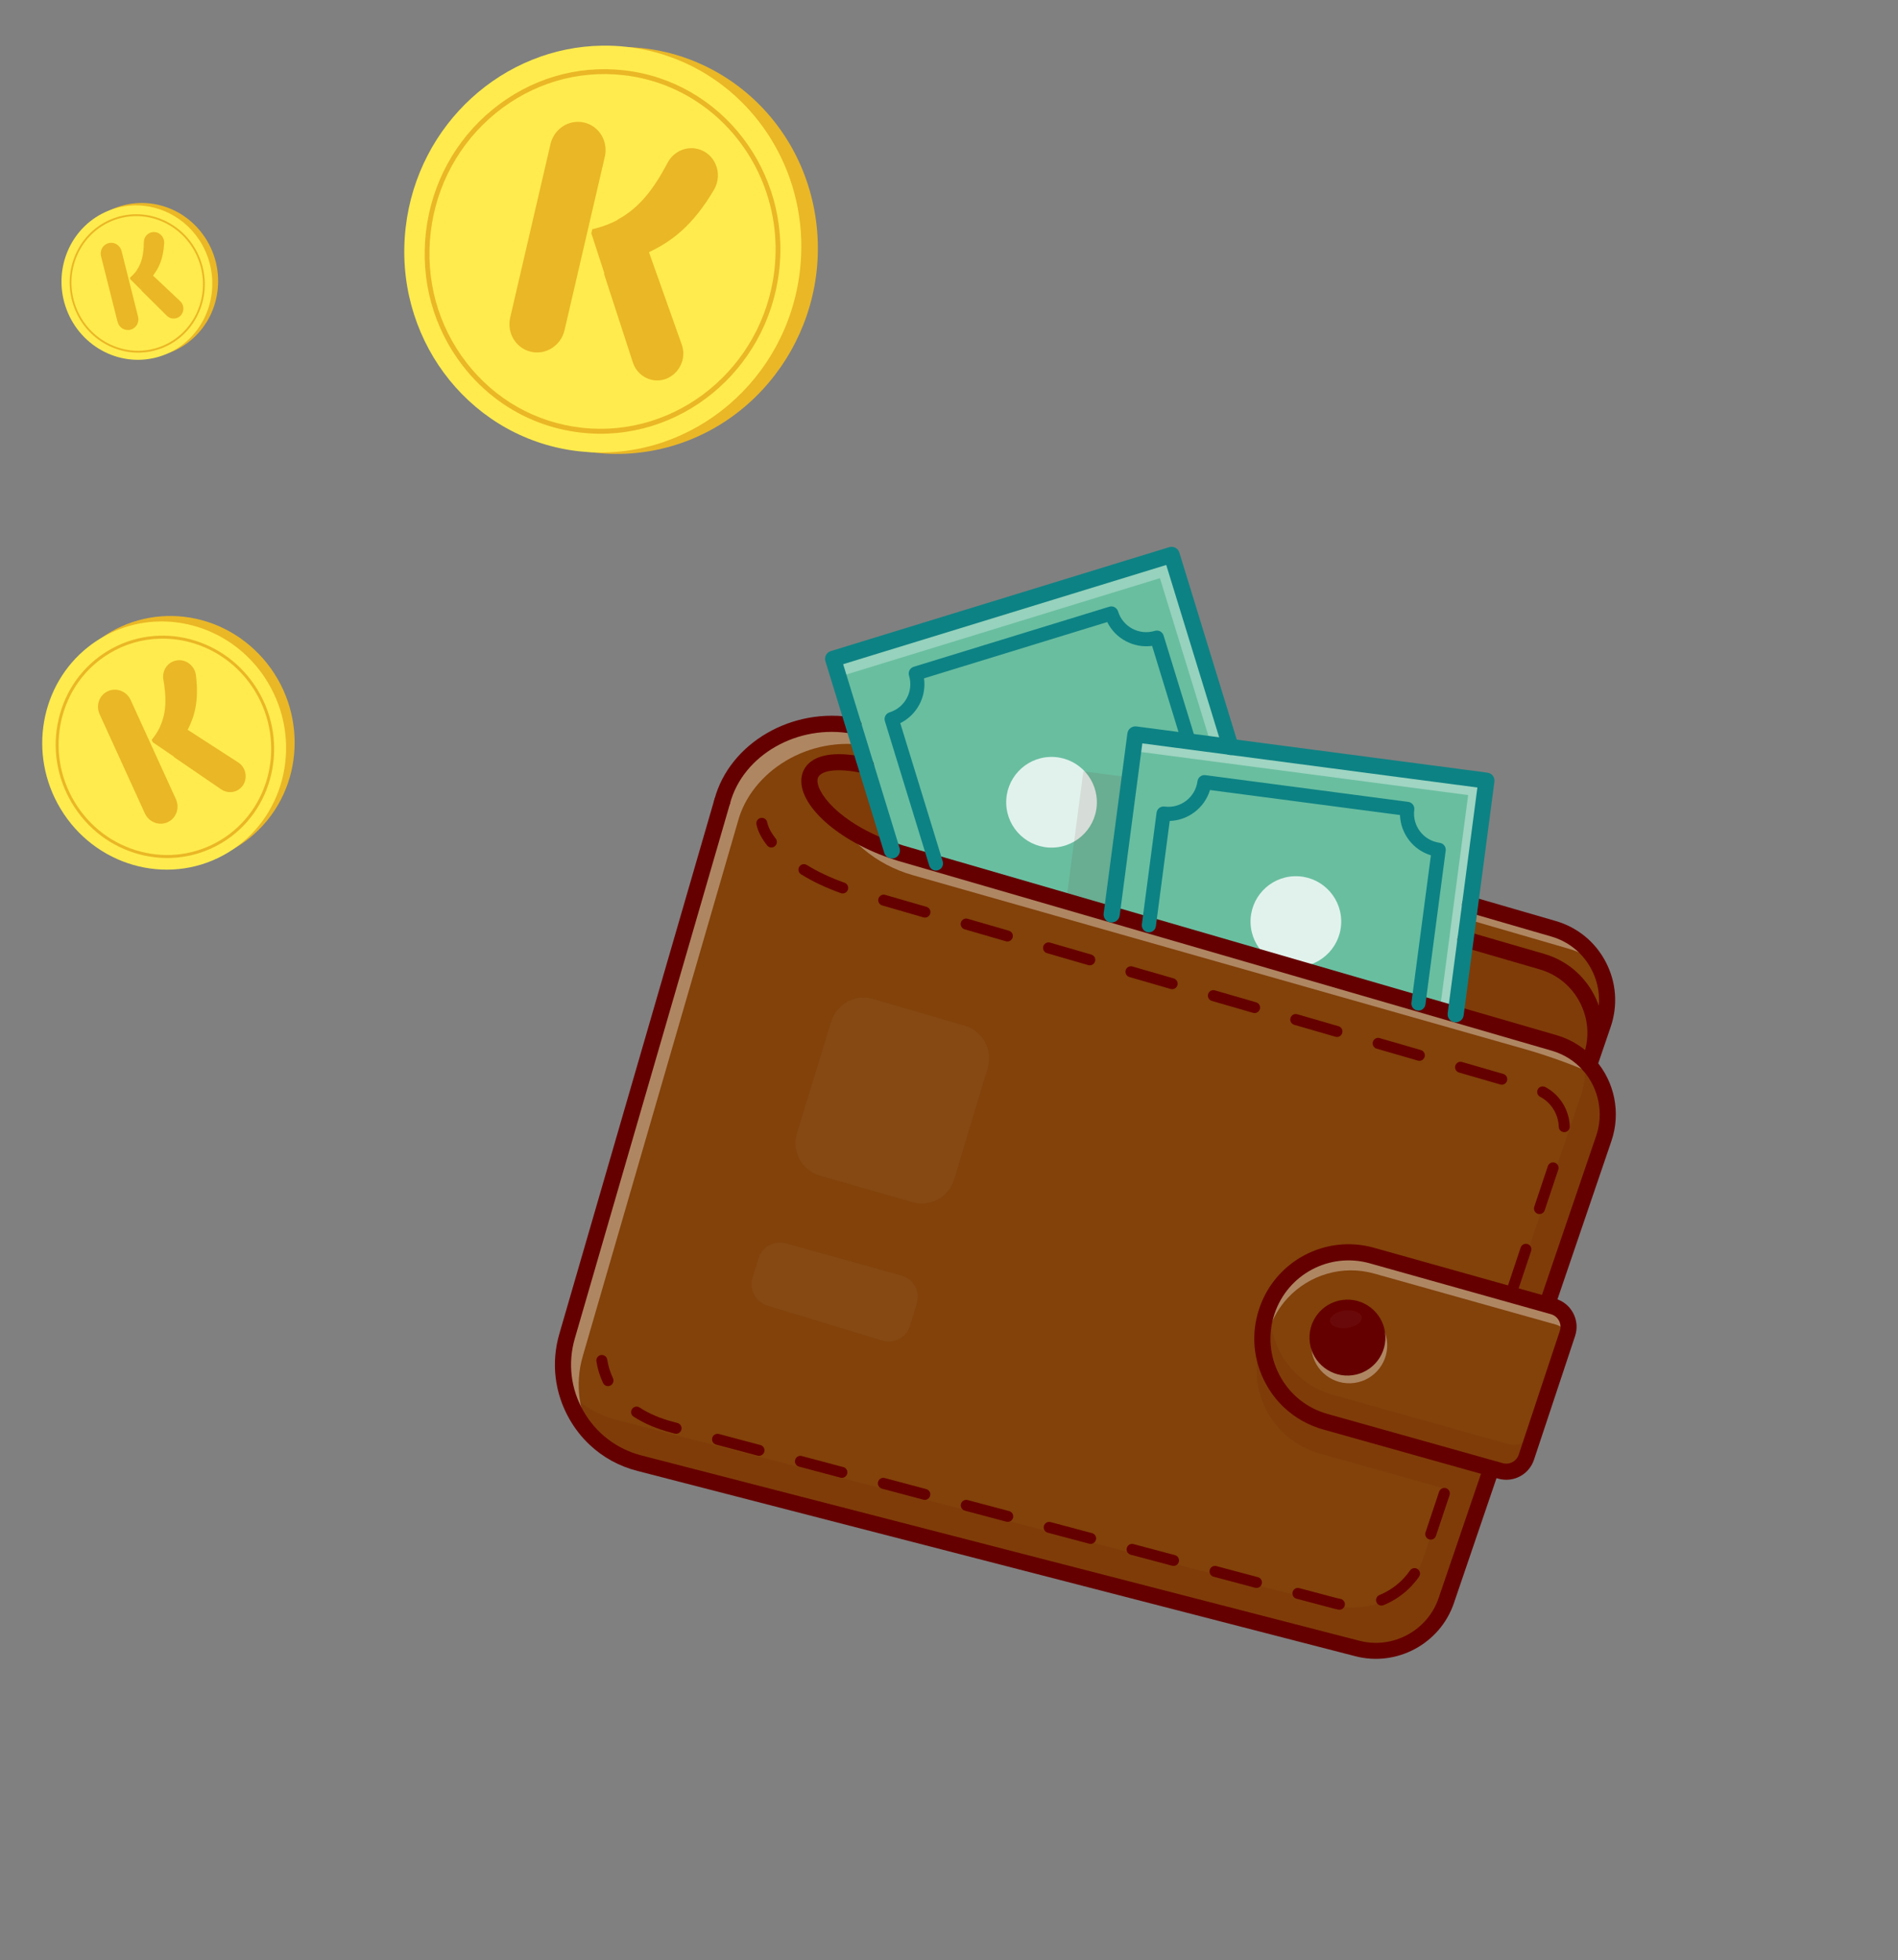 <svg width="215" height="222" viewBox="0 0 215 222" fill="none" xmlns="http://www.w3.org/2000/svg">
<rect x="0" y="0" width="215" height="222" fill="#808080" stroke="none"/>
<path d="M153.774 186.691L72.433 165.704C66.134 164.08 62.421 157.566 64.236 151.316L81.81 90.766C83.319 85.121 89.816 80.923 96.702 82.196L166.529 102.438L175.969 105.179C180.584 106.515 183.145 111.437 181.591 115.986L180.009 120.63C181.938 122.819 182.682 125.949 181.669 128.921L163.821 181.271C162.409 185.428 158.026 187.791 153.774 186.691Z" fill="#82420A"/>
<g opacity="0.3">
<path opacity="0.3" d="M100.861 95.737C95.586 95.879 84.626 84.619 97.699 86.629L166.011 106.389L174.648 108.896C179.264 110.233 181.824 115.154 180.274 119.699" fill="#650000"/>
</g>
<g opacity="0.3">
<path opacity="0.3" d="M153.775 186.691L72.434 165.704C68.175 164.605 65.095 161.267 64.115 157.29C65.586 158.95 67.546 160.201 69.856 160.801L151.197 181.788C155.449 182.888 159.832 180.525 161.248 176.364L163.879 168.651L149.479 164.607C144.112 163.099 141.089 157.413 142.849 152.118C143.305 150.741 144.041 149.53 144.974 148.531C147.393 145.94 151.138 144.77 154.761 145.786L170.197 150.118L174.076 151.209L167.76 169.732L163.832 181.26C162.41 185.428 158.027 187.791 153.775 186.691Z" fill="#650000"/>
</g>
<g opacity="0.3">
<path opacity="0.3" d="M174.069 151.216L170.19 150.125L179.091 124.01C179.574 122.59 179.658 121.138 179.403 119.772C179.637 119.901 179.902 120.046 180.163 120.182L180.017 120.623C181.945 122.812 182.689 125.941 181.676 128.913L174.069 151.216Z" fill="#650000"/>
</g>
<g opacity="0.6">
<path opacity="0.6" d="M180.857 121.769C178.192 120.58 175.443 119.584 172.633 118.783L103.381 99.106C101.314 98.515 99.386 97.505 97.752 96.108C96.625 95.144 95.272 93.847 93.828 92.159C96.647 94.566 99.61 96.326 102.75 97.319C102.75 97.319 175.019 117.808 175.19 117.859C175.357 117.913 180.857 121.769 180.857 121.769Z" fill="white"/>
</g>
<g opacity="0.6">
<path opacity="0.6" d="M181.058 109.303C180.139 108.465 179.023 107.825 177.744 107.454L168.304 104.713L98.477 84.471C91.595 83.202 85.094 87.396 83.585 93.041L66.011 153.598C65.084 156.8 65.6 160.064 67.175 162.712C64.294 159.838 63.013 155.52 64.234 151.32L81.811 90.766C83.32 85.121 89.818 80.923 96.703 82.196L166.53 102.438L175.97 105.179C178.255 105.835 180.031 107.372 181.058 109.303Z" fill="white"/>
</g>
<path d="M134.946 106.184L120.78 102.058L101.038 96.305L98.092 86.711L94.374 74.608L132.718 62.835L139.398 84.595L138.403 89.413L134.946 106.184Z" fill="#69BEA0"/>
<path d="M134.666 83.973L131.051 72.204C128.868 72.873 126.561 71.651 125.892 69.468L103.739 76.271C104.408 78.454 103.185 80.761 101.003 81.43L103.054 88.121L106.024 97.791L126.053 103.936L128.318 87.793L128.633 86.727L128.963 83.43L134.666 83.973Z" fill="#69BEA0"/>
<path d="M119.291 95.988C122.126 95.89 124.345 93.514 124.248 90.679C124.151 87.844 121.774 85.625 118.939 85.722C116.105 85.819 113.885 88.196 113.983 91.031C114.08 93.865 116.457 96.085 119.291 95.988Z" fill="#E1F2EC"/>
<g opacity="0.3">
<path opacity="0.3" d="M134.946 106.184L120.78 102.059L121.148 99.26L121.671 95.306L122.717 87.352L133.501 88.769L138.403 89.413L134.946 106.184Z" fill="#650000"/>
</g>
<path d="M164.894 114.876L166.01 106.389L166.532 102.434L168.377 88.409L139.398 84.594L128.609 83.174L127.563 91.128L127.041 95.082L125.928 103.566" fill="#69BEA0"/>
<path d="M160.679 113.649L161.799 105.165L162.974 96.235C160.712 95.94 159.121 93.863 159.417 91.601L136.441 88.576C136.146 90.837 134.069 92.428 131.807 92.133L131.257 96.299L130.141 104.78" fill="#69BEA0"/>
<g opacity="0.6">
<path opacity="0.6" d="M164.894 114.876L163.103 114.354L163.942 108.021L164.457 104.067L166.308 90.042L137.325 86.224L128.364 85.047L128.609 83.174L139.398 84.594L168.377 88.409L166.532 102.434L166.01 106.389L164.894 114.876Z" fill="white"/>
</g>
<g opacity="0.55">
<path opacity="0.55" d="M139.398 84.595L137.179 84.298L131.394 65.477L95 76.655L94.374 74.608L132.718 62.835L139.398 84.595Z" fill="white"/>
</g>
<path d="M146.969 109.497C149.804 109.4 152.023 107.023 151.926 104.189C151.829 101.354 149.452 99.135 146.617 99.232C143.782 99.329 141.563 101.706 141.66 104.54C141.758 107.375 144.134 109.594 146.969 109.497Z" fill="#E1F2EC"/>
<path d="M66.826 163.652C65.918 162.804 65.131 161.811 64.498 160.696C62.817 157.746 62.412 154.327 63.359 151.062L80.932 90.511C81.074 90.024 81.578 89.746 82.065 89.888C82.548 90.026 82.829 90.534 82.687 91.021L65.114 151.578C64.305 154.36 64.652 157.282 66.085 159.797C67.519 162.313 69.856 164.1 72.66 164.827L154.001 185.814C157.77 186.79 161.707 184.664 162.963 180.98L180.811 128.63C181.681 126.089 181.109 123.255 179.334 121.237C178.393 120.169 177.17 119.394 175.795 118.995L101.789 97.51C101.402 97.393 101.053 97.278 100.736 97.166C94.431 94.98 90.007 90.706 90.877 87.648C91.156 86.664 92.437 84.513 98.293 85.818C98.782 85.927 99.094 86.416 98.984 86.905C98.874 87.395 98.386 87.707 97.897 87.597C94.582 86.856 92.865 87.34 92.635 88.14C92.252 89.497 94.898 93.198 101.342 95.432C101.641 95.535 101.968 95.643 102.316 95.751L176.305 117.226C178.013 117.719 179.535 118.684 180.702 120.012C182.913 122.518 183.617 126.04 182.541 129.204L164.693 181.554C163.133 186.138 158.239 188.779 153.547 187.568L72.206 166.581C70.155 166.06 68.327 165.053 66.826 163.652Z" fill="#650000"/>
<path d="M165.385 107.057C165.142 106.83 165.031 106.475 165.132 106.134C165.273 105.647 165.777 105.37 166.264 105.511L174.902 108.019C177.374 108.736 179.39 110.387 180.58 112.675C181.77 114.963 181.969 117.562 181.138 119.997C180.975 120.477 180.456 120.727 179.979 120.568C179.502 120.408 179.248 119.886 179.408 119.409C180.076 117.448 179.92 115.357 178.963 113.518C178.007 111.68 176.385 110.349 174.392 109.774L165.754 107.266C165.616 107.225 165.487 107.152 165.385 107.057Z" fill="#650000"/>
<path d="M86.956 95.809C86.934 95.789 86.908 95.765 86.893 95.737C86.246 94.915 85.839 94.113 85.69 93.362C85.622 93.027 85.839 92.699 86.175 92.631C86.51 92.564 86.838 92.781 86.906 93.116C87.016 93.668 87.351 94.308 87.87 94.969C88.079 95.239 88.036 95.628 87.762 95.841C87.519 96.036 87.174 96.013 86.956 95.809Z" fill="#650000"/>
<path d="M71.685 160.372C71.471 160.172 71.424 159.836 71.588 159.581C71.775 159.293 72.159 159.209 72.447 159.397C73.544 160.108 74.861 160.665 76.359 161.049L76.742 161.149C77.076 161.236 77.274 161.577 77.183 161.908C77.096 162.241 76.754 162.439 76.424 162.349L76.044 162.246C74.422 161.826 72.98 161.214 71.772 160.433C71.739 160.416 71.71 160.396 71.685 160.372ZM80.856 163.453C80.692 163.3 80.617 163.067 80.68 162.839C80.767 162.506 81.108 162.308 81.439 162.398L86.135 163.648C86.469 163.735 86.667 164.076 86.576 164.407C86.489 164.74 86.148 164.938 85.818 164.848L81.121 163.598C81.018 163.57 80.928 163.52 80.856 163.453ZM90.246 165.948C90.082 165.796 90.007 165.562 90.07 165.335C90.157 165.002 90.498 164.803 90.828 164.894L95.525 166.144C95.859 166.231 96.057 166.572 95.966 166.902C95.876 167.233 95.538 167.434 95.207 167.343L90.511 166.094C90.408 166.066 90.318 166.016 90.246 165.948ZM99.639 168.44C99.475 168.288 99.4 168.055 99.463 167.827C99.55 167.494 99.891 167.295 100.222 167.386L104.918 168.636C105.252 168.723 105.45 169.064 105.359 169.394C105.272 169.728 104.931 169.926 104.601 169.836L99.904 168.586C99.801 168.558 99.711 168.508 99.639 168.44ZM109.032 170.932C108.868 170.78 108.793 170.547 108.856 170.319C108.943 169.986 109.285 169.788 109.615 169.878L114.312 171.128C114.645 171.215 114.843 171.556 114.753 171.887C114.666 172.22 114.324 172.418 113.994 172.328L109.297 171.078C109.191 171.054 109.105 171 109.032 170.932ZM118.422 173.428C118.258 173.275 118.183 173.042 118.246 172.815C118.333 172.481 118.674 172.283 119.005 172.374L123.701 173.623C124.035 173.711 124.233 174.052 124.142 174.382C124.055 174.716 123.714 174.914 123.384 174.823L118.687 173.574C118.584 173.546 118.494 173.496 118.422 173.428ZM127.815 175.92C127.651 175.767 127.576 175.534 127.639 175.307C127.726 174.973 128.068 174.775 128.398 174.866L133.095 176.116C133.428 176.203 133.626 176.544 133.536 176.874C133.449 177.208 133.107 177.406 132.777 177.315L128.08 176.066C127.981 176.041 127.888 175.988 127.815 175.92ZM137.208 178.412C137.045 178.26 136.97 178.026 137.032 177.799C137.119 177.466 137.461 177.267 137.791 177.358L142.488 178.608C142.821 178.695 143.02 179.036 142.929 179.366C142.842 179.7 142.5 179.898 142.17 179.807L137.473 178.558C137.371 178.537 137.281 178.48 137.208 178.412ZM146.598 180.908C146.434 180.755 146.359 180.522 146.422 180.295C146.509 179.961 146.851 179.763 147.181 179.854L151.373 180.966C151.526 181.006 151.685 181.04 151.841 181.069C152.177 181.132 152.4 181.462 152.334 181.795C152.272 182.131 151.941 182.353 151.609 182.287C151.424 182.252 151.24 182.209 151.059 182.162L146.867 181.05C146.764 181.029 146.671 180.976 146.598 180.908ZM156.069 181.663C156.003 181.602 155.955 181.53 155.92 181.443C155.79 181.124 155.943 180.763 156.262 180.633C157.299 180.207 158.248 179.555 159.011 178.738C159.269 178.461 159.505 178.165 159.72 177.855C159.914 177.574 160.302 177.501 160.583 177.695C160.864 177.89 160.937 178.278 160.743 178.559C160.495 178.919 160.215 179.263 159.916 179.582C159.034 180.527 157.931 181.286 156.727 181.781C156.495 181.877 156.239 181.823 156.069 181.663ZM161.645 174.19C161.474 174.031 161.398 173.777 161.478 173.538L163.019 168.93C163.128 168.603 163.48 168.429 163.808 168.537C164.135 168.646 164.309 168.998 164.201 169.326L162.66 173.934C162.551 174.261 162.198 174.435 161.871 174.327C161.786 174.295 161.71 174.251 161.645 174.19ZM90.642 98.937C90.432 98.74 90.382 98.415 90.538 98.16C90.718 97.865 91.102 97.775 91.393 97.958C92.669 98.741 94.106 99.416 95.666 99.968C95.99 100.08 96.16 100.436 96.045 100.764C95.933 101.088 95.576 101.258 95.249 101.143C93.607 100.563 92.091 99.848 90.744 99.018C90.708 98.991 90.671 98.964 90.642 98.937ZM164.727 164.974C164.556 164.815 164.48 164.56 164.56 164.322L166.101 159.714C166.21 159.386 166.562 159.212 166.89 159.321C167.217 159.429 167.391 159.782 167.283 160.109L165.742 164.718C165.633 165.045 165.28 165.219 164.953 165.11C164.868 165.078 164.789 165.032 164.727 164.974ZM99.682 102.398C99.515 102.242 99.44 102.002 99.509 101.767C99.607 101.437 99.948 101.246 100.279 101.343L104.948 102.696C105.278 102.794 105.469 103.135 105.371 103.466C105.274 103.796 104.932 103.988 104.602 103.89L99.933 102.537C99.841 102.512 99.751 102.463 99.682 102.398ZM109.019 105.103C108.852 104.947 108.777 104.707 108.846 104.472C108.944 104.142 109.286 103.951 109.616 104.049L114.285 105.401C114.615 105.499 114.806 105.84 114.709 106.171C114.611 106.501 114.269 106.693 113.939 106.595L109.27 105.242C109.174 105.214 109.088 105.168 109.019 105.103ZM167.805 155.754C167.634 155.595 167.559 155.34 167.639 155.102L169.18 150.494C169.288 150.167 169.641 149.993 169.968 150.101C170.296 150.209 170.47 150.562 170.361 150.89L168.82 155.498C168.712 155.825 168.359 155.999 168.032 155.891C167.943 155.862 167.871 155.815 167.805 155.754ZM118.353 107.805C118.185 107.649 118.11 107.409 118.18 107.174C118.277 106.844 118.619 106.653 118.95 106.75L123.618 108.103C123.949 108.2 124.14 108.542 124.042 108.873C123.944 109.203 123.603 109.394 123.272 109.297L118.604 107.944C118.504 107.919 118.422 107.869 118.353 107.805ZM127.686 110.507C127.519 110.35 127.444 110.11 127.513 109.876C127.611 109.545 127.953 109.354 128.283 109.452L132.952 110.804C133.282 110.902 133.473 111.244 133.376 111.574C133.278 111.905 132.936 112.096 132.606 111.998L127.937 110.646C127.841 110.624 127.755 110.571 127.686 110.507ZM170.884 146.541C170.713 146.382 170.638 146.128 170.717 145.889L172.258 141.281C172.367 140.954 172.72 140.78 173.047 140.888C173.374 140.997 173.548 141.349 173.44 141.677L171.899 146.285C171.79 146.612 171.438 146.786 171.11 146.678C171.025 146.646 170.946 146.599 170.884 146.541ZM137.023 113.212C136.856 113.056 136.781 112.815 136.85 112.581C136.948 112.25 137.29 112.059 137.62 112.157L142.289 113.509C142.619 113.607 142.811 113.949 142.713 114.279C142.615 114.61 142.273 114.801 141.943 114.703L137.274 113.351C137.175 113.326 137.092 113.276 137.023 113.212ZM146.353 115.917C146.186 115.761 146.111 115.521 146.181 115.286C146.278 114.956 146.62 114.765 146.951 114.862L151.619 116.215C151.95 116.312 152.141 116.654 152.043 116.985C151.945 117.315 151.604 117.506 151.273 117.409L146.605 116.056C146.509 116.028 146.423 115.981 146.353 115.917ZM173.962 137.322C173.792 137.162 173.716 136.908 173.796 136.669L175.337 132.061C175.445 131.734 175.798 131.56 176.125 131.668C176.453 131.777 176.627 132.13 176.518 132.457L174.977 137.065C174.869 137.392 174.516 137.566 174.189 137.458C174.1 137.429 174.024 137.379 173.962 137.322ZM155.687 118.619C155.52 118.462 155.445 118.222 155.514 117.988C155.612 117.657 155.954 117.466 156.284 117.564L160.953 118.916C161.283 119.014 161.474 119.356 161.377 119.686C161.279 120.017 160.937 120.208 160.607 120.11L155.938 118.758C155.846 118.733 155.756 118.683 155.687 118.619ZM165.024 121.324C164.857 121.168 164.782 120.927 164.851 120.693C164.949 120.362 165.291 120.171 165.621 120.269L170.29 121.621C170.62 121.719 170.811 122.061 170.714 122.391C170.616 122.722 170.274 122.913 169.944 122.815L165.275 121.463C165.176 121.438 165.093 121.388 165.024 121.324ZM176.772 128.048C176.655 127.939 176.576 127.783 176.574 127.611C176.545 126.557 176.088 125.538 175.314 124.816C175.056 124.575 174.771 124.37 174.459 124.208C174.154 124.046 174.04 123.674 174.198 123.366C174.36 123.061 174.732 122.947 175.04 123.105C175.449 123.316 175.827 123.588 176.165 123.904C177.179 124.85 177.784 126.191 177.818 127.576C177.826 127.917 177.558 128.204 177.214 128.215C177.041 128.218 176.888 128.156 176.772 128.048Z" fill="#650000"/>
<path d="M68.449 156.807C68.395 156.756 68.351 156.694 68.316 156.622C67.949 155.857 67.692 155.032 67.56 154.168C67.51 153.828 67.738 153.511 68.074 153.457C68.414 153.407 68.731 153.635 68.785 153.971C68.902 154.713 69.123 155.423 69.434 156.08C69.582 156.388 69.45 156.762 69.142 156.91C68.907 157.031 68.631 156.977 68.449 156.807Z" fill="#650000"/>
<path d="M179.389 121.295C179.134 121.058 179.027 120.685 179.145 120.333L180.73 115.691C181.398 113.73 181.242 111.639 180.286 109.8C179.329 107.962 177.707 106.631 175.714 106.056L166.274 103.316C165.787 103.174 165.51 102.67 165.651 102.183C165.793 101.697 166.297 101.419 166.784 101.561L176.224 104.301C178.697 105.018 180.717 106.672 181.903 108.957C183.089 111.241 183.287 113.841 182.457 116.283L180.871 120.924C180.708 121.405 180.189 121.655 179.712 121.495C179.594 121.446 179.48 121.38 179.389 121.295Z" fill="#650000"/>
<path d="M81.19 91.431C80.95 91.207 80.84 90.866 80.93 90.529C82.638 84.131 89.788 79.985 96.869 81.297C97.368 81.389 97.694 81.863 97.602 82.362C97.513 82.858 97.035 83.188 96.536 83.096C90.37 81.956 84.159 85.504 82.691 91.003C82.56 91.493 82.06 91.781 81.57 91.65C81.424 91.602 81.295 91.529 81.19 91.431Z" fill="#650000"/>
<path d="M125.304 104.236C125.096 104.042 124.981 103.751 125.02 103.447L127.708 83.054C127.742 82.814 127.865 82.595 128.057 82.448C128.249 82.3 128.493 82.236 128.729 82.266L168.497 87.502C168.737 87.536 168.956 87.659 169.103 87.851C169.25 88.043 169.315 88.287 169.284 88.523L165.798 114.987C165.731 115.488 165.275 115.838 164.773 115.771C164.272 115.704 163.922 115.248 163.989 114.746L167.355 89.184L129.4 84.185L126.836 103.673C126.768 104.175 126.313 104.525 125.811 104.457C125.61 104.447 125.438 104.361 125.304 104.236Z" fill="#0D8284"/>
<path d="M129.596 105.372C129.414 105.202 129.311 104.949 129.347 104.684L131.013 92.03C131.069 91.592 131.473 91.282 131.908 91.341C133.731 91.581 135.407 90.296 135.647 88.473C135.675 88.261 135.785 88.071 135.953 87.942C136.121 87.813 136.333 87.753 136.542 87.784L159.517 90.81C159.956 90.865 160.265 91.27 160.206 91.704C159.966 93.528 161.251 95.204 163.074 95.444C163.286 95.472 163.477 95.581 163.606 95.749C163.734 95.917 163.794 96.13 163.763 96.338L161.468 113.752C161.413 114.19 161.009 114.499 160.574 114.44C160.136 114.385 159.826 113.981 159.885 113.546L162.089 96.864C160.073 96.254 158.656 94.406 158.587 92.302L137.064 89.469C136.454 91.484 134.607 92.902 132.502 92.971L130.934 104.893C130.879 105.331 130.474 105.641 130.039 105.582C129.866 105.556 129.712 105.48 129.596 105.372Z" fill="#0D8284"/>
<path d="M100.413 96.973C100.301 96.868 100.215 96.734 100.164 96.577L93.5 74.88C93.353 74.396 93.624 73.888 94.105 73.737L132.448 61.965C132.932 61.818 133.441 62.089 133.591 62.569L140.271 84.329C140.418 84.813 140.147 85.322 139.667 85.472C139.183 85.619 138.674 85.348 138.524 84.868L132.109 63.981L95.51 75.219L101.905 96.046C102.051 96.53 101.78 97.039 101.3 97.189C100.98 97.278 100.642 97.187 100.413 96.973Z" fill="#0D8284"/>
<path d="M105.481 98.372C105.383 98.281 105.305 98.16 105.261 98.024L100.237 81.667C100.106 81.246 100.344 80.802 100.765 80.671C102.52 80.132 103.508 78.266 102.972 76.508C102.842 76.087 103.08 75.642 103.501 75.512L125.654 68.709C125.856 68.646 126.075 68.666 126.261 68.766C126.448 68.865 126.587 69.036 126.65 69.238C127.189 70.992 129.059 71.983 130.813 71.445C131.235 71.314 131.682 71.549 131.81 71.973L135.425 83.743C135.555 84.164 135.317 84.608 134.896 84.739C134.475 84.869 134.027 84.628 133.9 84.21L130.506 73.144C129.491 73.284 128.457 73.101 127.533 72.612C126.609 72.124 125.879 71.368 125.425 70.448L104.675 76.819C104.958 78.906 103.867 80.962 101.982 81.896L106.79 97.553C106.92 97.975 106.682 98.419 106.261 98.549C105.979 98.64 105.684 98.562 105.481 98.372Z" fill="#0D8284"/>
<path d="M169.985 166.577L150.13 161.003C144.763 159.495 141.74 153.809 143.497 148.518C145.142 143.565 150.386 140.782 155.409 142.193L175.931 147.955C177.246 148.325 177.986 149.717 177.552 151.012L172.894 165.035C172.502 166.241 171.217 166.925 169.985 166.577Z" fill="#82420A"/>
<g opacity="0.6">
<path opacity="0.6" d="M152.987 156.651C155.361 156.57 157.219 154.579 157.138 152.206C157.057 149.832 155.066 147.974 152.693 148.055C150.319 148.136 148.461 150.127 148.542 152.501C148.623 154.874 150.614 156.733 152.987 156.651Z" fill="white"/>
</g>
<g opacity="0.3">
<path opacity="0.3" d="M169.985 166.577L150.13 161.004C144.763 159.496 141.74 153.809 143.5 148.515C143.625 148.141 143.767 147.784 143.931 147.441C143.388 152.103 146.29 156.636 151 157.959L170.855 163.533C172.084 163.878 173.366 163.197 173.771 161.984L177.687 150.199C177.692 150.463 177.652 150.738 177.566 151.005L172.911 165.024C172.503 166.241 171.214 166.922 169.985 166.577Z" fill="#650000"/>
</g>
<g opacity="0.6">
<path opacity="0.6" d="M177.558 150.998C177.254 150.523 176.78 150.155 176.198 149.992L155.675 144.231C152.049 143.212 148.307 144.385 145.888 146.976C144.955 147.975 144.223 149.182 143.763 150.563C143.4 151.659 143.241 152.769 143.268 153.862C142.858 152.159 142.904 150.318 143.504 148.524C143.959 147.147 144.695 145.937 145.628 144.937C148.048 142.346 151.792 141.177 155.415 142.192L175.938 147.954C177.249 148.321 177.989 149.706 177.558 150.998Z" fill="white"/>
</g>
<path d="M145.484 159.422C144.63 158.624 143.901 157.678 143.337 156.607C141.953 154.002 141.703 151.028 142.631 148.228C144.432 142.801 150.153 139.763 155.655 141.309L176.178 147.07C177.055 147.318 177.775 147.895 178.204 148.703C178.632 149.512 178.709 150.427 178.423 151.296L173.764 165.318C173.206 166.994 171.437 167.934 169.732 167.458L149.877 161.885C148.208 161.414 146.712 160.568 145.484 159.422ZM176.295 149.173C176.125 149.014 175.92 148.898 175.689 148.832L155.167 143.07C150.602 141.788 145.859 144.311 144.367 148.808C143.595 151.128 143.803 153.594 144.95 155.753C146.097 157.913 148.025 159.468 150.376 160.126L170.231 165.7C170.991 165.913 171.786 165.492 172.035 164.745L176.693 150.722C176.824 150.334 176.786 149.924 176.594 149.561C176.515 149.412 176.412 149.282 176.295 149.173Z" fill="#650000"/>
<path d="M152.782 155.78C155.156 155.698 157.014 153.708 156.933 151.334C156.852 148.96 154.861 147.102 152.488 147.183C150.114 147.265 148.255 149.255 148.337 151.629C148.418 154.003 150.408 155.861 152.782 155.78Z" fill="#650000"/>
<g opacity="0.19">
<path opacity="0.19" d="M103.355 136.144L92.889 133.147C90.821 132.557 89.642 130.381 90.275 128.326L94.155 115.691C94.772 113.683 96.886 112.541 98.9 113.129L109.279 116.154C111.329 116.749 112.501 118.903 111.885 120.947L108.092 133.554C107.489 135.57 105.38 136.722 103.355 136.144Z" fill="white"/>
</g>
<g opacity="0.19">
<path opacity="0.19" d="M99.929 151.816L86.933 147.864C85.593 147.457 84.837 146.037 85.248 144.7L85.922 142.506C86.324 141.195 87.698 140.444 89.023 140.81L102.103 144.446C103.471 144.824 104.258 146.254 103.851 147.615L103.096 150.121C102.685 151.465 101.269 152.224 99.929 151.816Z" fill="white"/>
</g>
<g opacity="0.19">
<path opacity="0.19" d="M152.582 150.389C153.568 150.261 154.31 149.716 154.239 149.171C154.168 148.627 153.311 148.289 152.326 148.417C151.34 148.545 150.598 149.091 150.669 149.635C150.74 150.18 151.597 150.518 152.582 150.389Z" fill="white"/>
</g>
<g clip-path="url(#clip0)">
<path d="M29.798 93.46C34.921 87.819 34.494 78.926 28.844 73.596C23.194 68.267 14.46 68.519 9.337 74.16C4.214 79.802 4.641 88.695 10.291 94.025C15.941 99.354 24.675 99.101 29.798 93.46Z" fill="#EAB726"/>
<path d="M26.35 96.219C26.185 96.329 26.018 96.437 25.847 96.541C25.789 96.576 25.731 96.61 25.673 96.644C25.541 96.721 25.408 96.796 25.274 96.87C18.864 100.345 10.73 98.055 6.842 91.562C3.133 85.37 4.59 77.524 9.982 73.27C10.412 72.93 10.867 72.614 11.347 72.323C11.518 72.218 11.692 72.118 11.867 72.023C12.037 71.929 12.208 71.84 12.38 71.755C12.909 71.494 13.447 71.272 13.994 71.087C14.805 70.811 15.633 70.616 16.467 70.502C19.052 70.147 21.689 70.554 24.062 71.642C26.581 72.796 28.802 74.715 30.351 77.301C34.249 83.812 32.44 92.15 26.35 96.219Z" fill="#FFEB4D"/>
<path d="M19.306 97.165C18.153 97.198 16.985 97.066 15.83 96.763C12.614 95.921 9.887 93.861 8.152 90.963C6.417 88.065 5.881 84.676 6.644 81.42C7.406 78.164 9.375 75.431 12.188 73.725C17.996 70.202 25.634 72.203 29.216 78.185C32.798 84.168 30.988 91.901 25.18 95.423C23.376 96.516 21.364 97.105 19.306 97.165ZM18.075 72.33C16.113 72.387 14.149 72.933 12.362 74.016C9.625 75.677 7.709 78.336 6.967 81.504C6.225 84.672 6.747 87.97 8.435 90.79C10.124 93.609 12.777 95.614 15.906 96.434C19.035 97.254 22.267 96.79 25.004 95.129C30.654 91.701 32.416 84.177 28.931 78.356C26.548 74.376 22.318 72.207 18.075 72.33Z" fill="#EAB726"/>
<path d="M14.804 79.28L19.925 90.501C20.382 91.5 19.964 92.668 18.991 93.112C18.018 93.556 16.862 93.107 16.405 92.107L11.284 80.886C10.828 79.887 11.246 78.719 12.219 78.275C13.192 77.831 14.348 78.28 14.804 79.28Z" fill="#EAB726"/>
<path d="M19.75 85.726L17.303 84.054L17.182 83.788C17.619 83.253 17.948 82.715 18.196 82.162L19.75 85.726Z" fill="#EAB726"/>
<path d="M18.169 82.182C18.861 80.628 18.854 78.976 18.506 76.957C18.358 76.107 18.785 75.278 19.548 74.93C20.695 74.407 22.03 75.185 22.194 76.467C22.556 79.374 22.041 81.123 21.264 82.649L26.975 86.337C28.19 87.124 28.092 88.959 26.794 89.551C26.23 89.809 25.569 89.745 25.052 89.391L19.714 85.742L18.169 82.182Z" fill="#EAB726"/>
</g>
<g clip-path="url(#clip1)">
<path d="M73.776 51.061C86.032 48.869 94.348 36.932 92.35 24.4C90.352 11.867 78.796 3.485 66.54 5.677C54.283 7.87 45.968 19.806 47.966 32.338C49.964 44.871 61.52 53.253 73.776 51.061Z" fill="#EAB726"/>
<path d="M66.564 51.195C66.241 51.173 65.917 51.145 65.593 51.109C65.483 51.097 65.373 51.084 65.264 51.069C65.016 51.038 64.77 51.003 64.523 50.964C52.76 49.069 44.516 37.995 45.959 25.714C47.335 14 57.044 5.299 68.266 5.17C69.161 5.159 70.065 5.203 70.975 5.305C71.302 5.34 71.627 5.385 71.948 5.435C72.261 5.483 72.572 5.539 72.88 5.601C73.824 5.79 74.742 6.04 75.634 6.345C76.96 6.797 78.225 7.37 79.418 8.054C83.118 10.172 86.125 13.329 88.112 17.104C90.221 21.109 91.183 25.808 90.608 30.699C89.16 43.014 78.505 52.001 66.564 51.195Z" fill="#FFEB4D"/>
<path d="M56.503 45.394C54.977 44.287 53.597 42.951 52.405 41.408C49.083 37.11 47.608 31.725 48.252 26.244C48.896 20.764 51.582 15.842 55.816 12.389C60.05 8.935 65.323 7.361 70.665 7.958C81.696 9.189 89.587 19.397 88.256 30.712C86.926 42.026 76.872 50.23 65.843 48.998C62.417 48.613 59.227 47.37 56.503 45.394ZM79.676 12.023C77.081 10.14 73.994 8.888 70.6 8.509C65.401 7.928 60.27 9.459 56.15 12.819C52.031 16.179 49.418 20.969 48.791 26.302C48.164 31.635 49.599 36.875 52.832 41.057C56.064 45.239 60.709 47.861 65.907 48.441C76.639 49.639 86.423 41.658 87.716 30.648C88.601 23.121 85.29 16.095 79.676 12.023Z" fill="#EAB726"/>
<path d="M68.512 17.757L63.951 37.386C63.545 39.136 61.84 40.23 60.137 39.835C58.435 39.439 57.387 37.705 57.794 35.956L62.355 16.326C62.761 14.577 64.466 13.483 66.169 13.878C67.871 14.274 68.919 16.008 68.512 17.757Z" fill="#EAB726"/>
<path d="M68.485 31.031L66.985 26.427L67.093 25.962C68.194 25.706 69.154 25.338 70.027 24.869L68.485 31.031Z" fill="#EAB726"/>
<path d="M69.974 24.868C72.418 23.547 74.057 21.401 75.62 18.441C76.275 17.194 77.655 16.547 78.99 16.857C80.997 17.323 81.949 19.661 80.883 21.485C78.451 25.609 76.04 27.358 73.513 28.558L77.228 39.026C78.016 41.258 76.058 43.534 73.788 43.007C72.801 42.777 72.009 42.035 71.693 41.063L68.423 31.017L69.974 24.868Z" fill="#EAB726"/>
</g>
<g clip-path="url(#clip2)">
<path d="M21.329 38.767C25.088 35.899 25.825 30.425 22.975 26.539C20.125 22.654 14.768 21.828 11.009 24.696C7.25 27.563 6.513 33.038 9.363 36.923C12.213 40.809 17.57 41.634 21.329 38.767Z" fill="#EAB726"/>
<path d="M18.917 40.064C18.804 40.112 18.69 40.159 18.574 40.203C18.535 40.218 18.495 40.233 18.456 40.247C18.367 40.279 18.277 40.31 18.188 40.34C13.886 41.742 9.18 39.432 7.536 35.034C5.968 30.84 7.737 26.216 11.504 24.225C11.804 24.066 12.117 23.924 12.443 23.8C12.559 23.756 12.676 23.714 12.793 23.675C12.908 23.637 13.022 23.602 13.137 23.57C13.489 23.47 13.842 23.395 14.196 23.343C14.723 23.265 15.249 23.239 15.771 23.263C17.388 23.337 18.951 23.881 20.277 24.811C21.685 25.797 22.825 27.217 23.48 28.969C25.128 33.379 23.09 38.264 18.917 40.064Z" fill="#FFEB4D"/>
<path d="M14.514 39.851C13.806 39.742 13.108 39.53 12.438 39.216C10.57 38.341 9.137 36.778 8.403 34.815C7.67 32.853 7.723 30.725 8.553 28.823C9.384 26.922 10.892 25.476 12.799 24.75C16.738 23.252 21.174 25.329 22.689 29.381C24.203 33.433 22.232 37.949 18.293 39.447C17.07 39.911 15.776 40.045 14.514 39.851ZM16.548 24.559C15.345 24.374 14.085 24.486 12.873 24.947C11.016 25.654 9.549 27.061 8.741 28.911C7.933 30.761 7.882 32.831 8.595 34.741C9.309 36.651 10.703 38.172 12.521 39.023C14.338 39.874 16.362 39.954 18.218 39.248C22.051 37.79 23.97 33.396 22.496 29.454C21.488 26.758 19.151 24.96 16.548 24.559Z" fill="#EAB726"/>
<path d="M13.773 28.433L15.639 35.854C15.806 36.515 15.42 37.181 14.776 37.342C14.133 37.504 13.478 37.1 13.312 36.439L11.445 29.018C11.279 28.357 11.665 27.692 12.309 27.53C12.952 27.368 13.607 27.772 13.773 28.433Z" fill="#EAB726"/>
<path d="M16.068 32.921L14.763 31.626L14.719 31.45C15.046 31.173 15.306 30.881 15.52 30.572L16.068 32.921Z" fill="#EAB726"/>
<path d="M15.5 30.581C16.096 29.71 16.278 28.701 16.292 27.431C16.297 26.895 16.65 26.438 17.155 26.311C17.914 26.12 18.641 26.744 18.597 27.545C18.492 29.36 17.981 30.369 17.336 31.213L20.407 34.103C21.061 34.72 20.795 35.829 19.936 36.045C19.563 36.139 19.167 36.026 18.891 35.752L16.044 32.927L15.5 30.581Z" fill="#EAB726"/>
</g>
<defs>
<clipPath id="clip0">
<rect width="28.822" height="28.822" fill="white" transform="translate(0 76.967) rotate(-24.532)"/>
</clipPath>
<clipPath id="clip1">
<rect width="47.092" height="47.092" fill="white" transform="translate(51.658) rotate(13.082)"/>
</clipPath>
<clipPath id="clip2">
<rect width="17.881" height="17.881" fill="white" transform="translate(5 25.361) rotate(-14.117)"/>
</clipPath>
</defs>
</svg>

